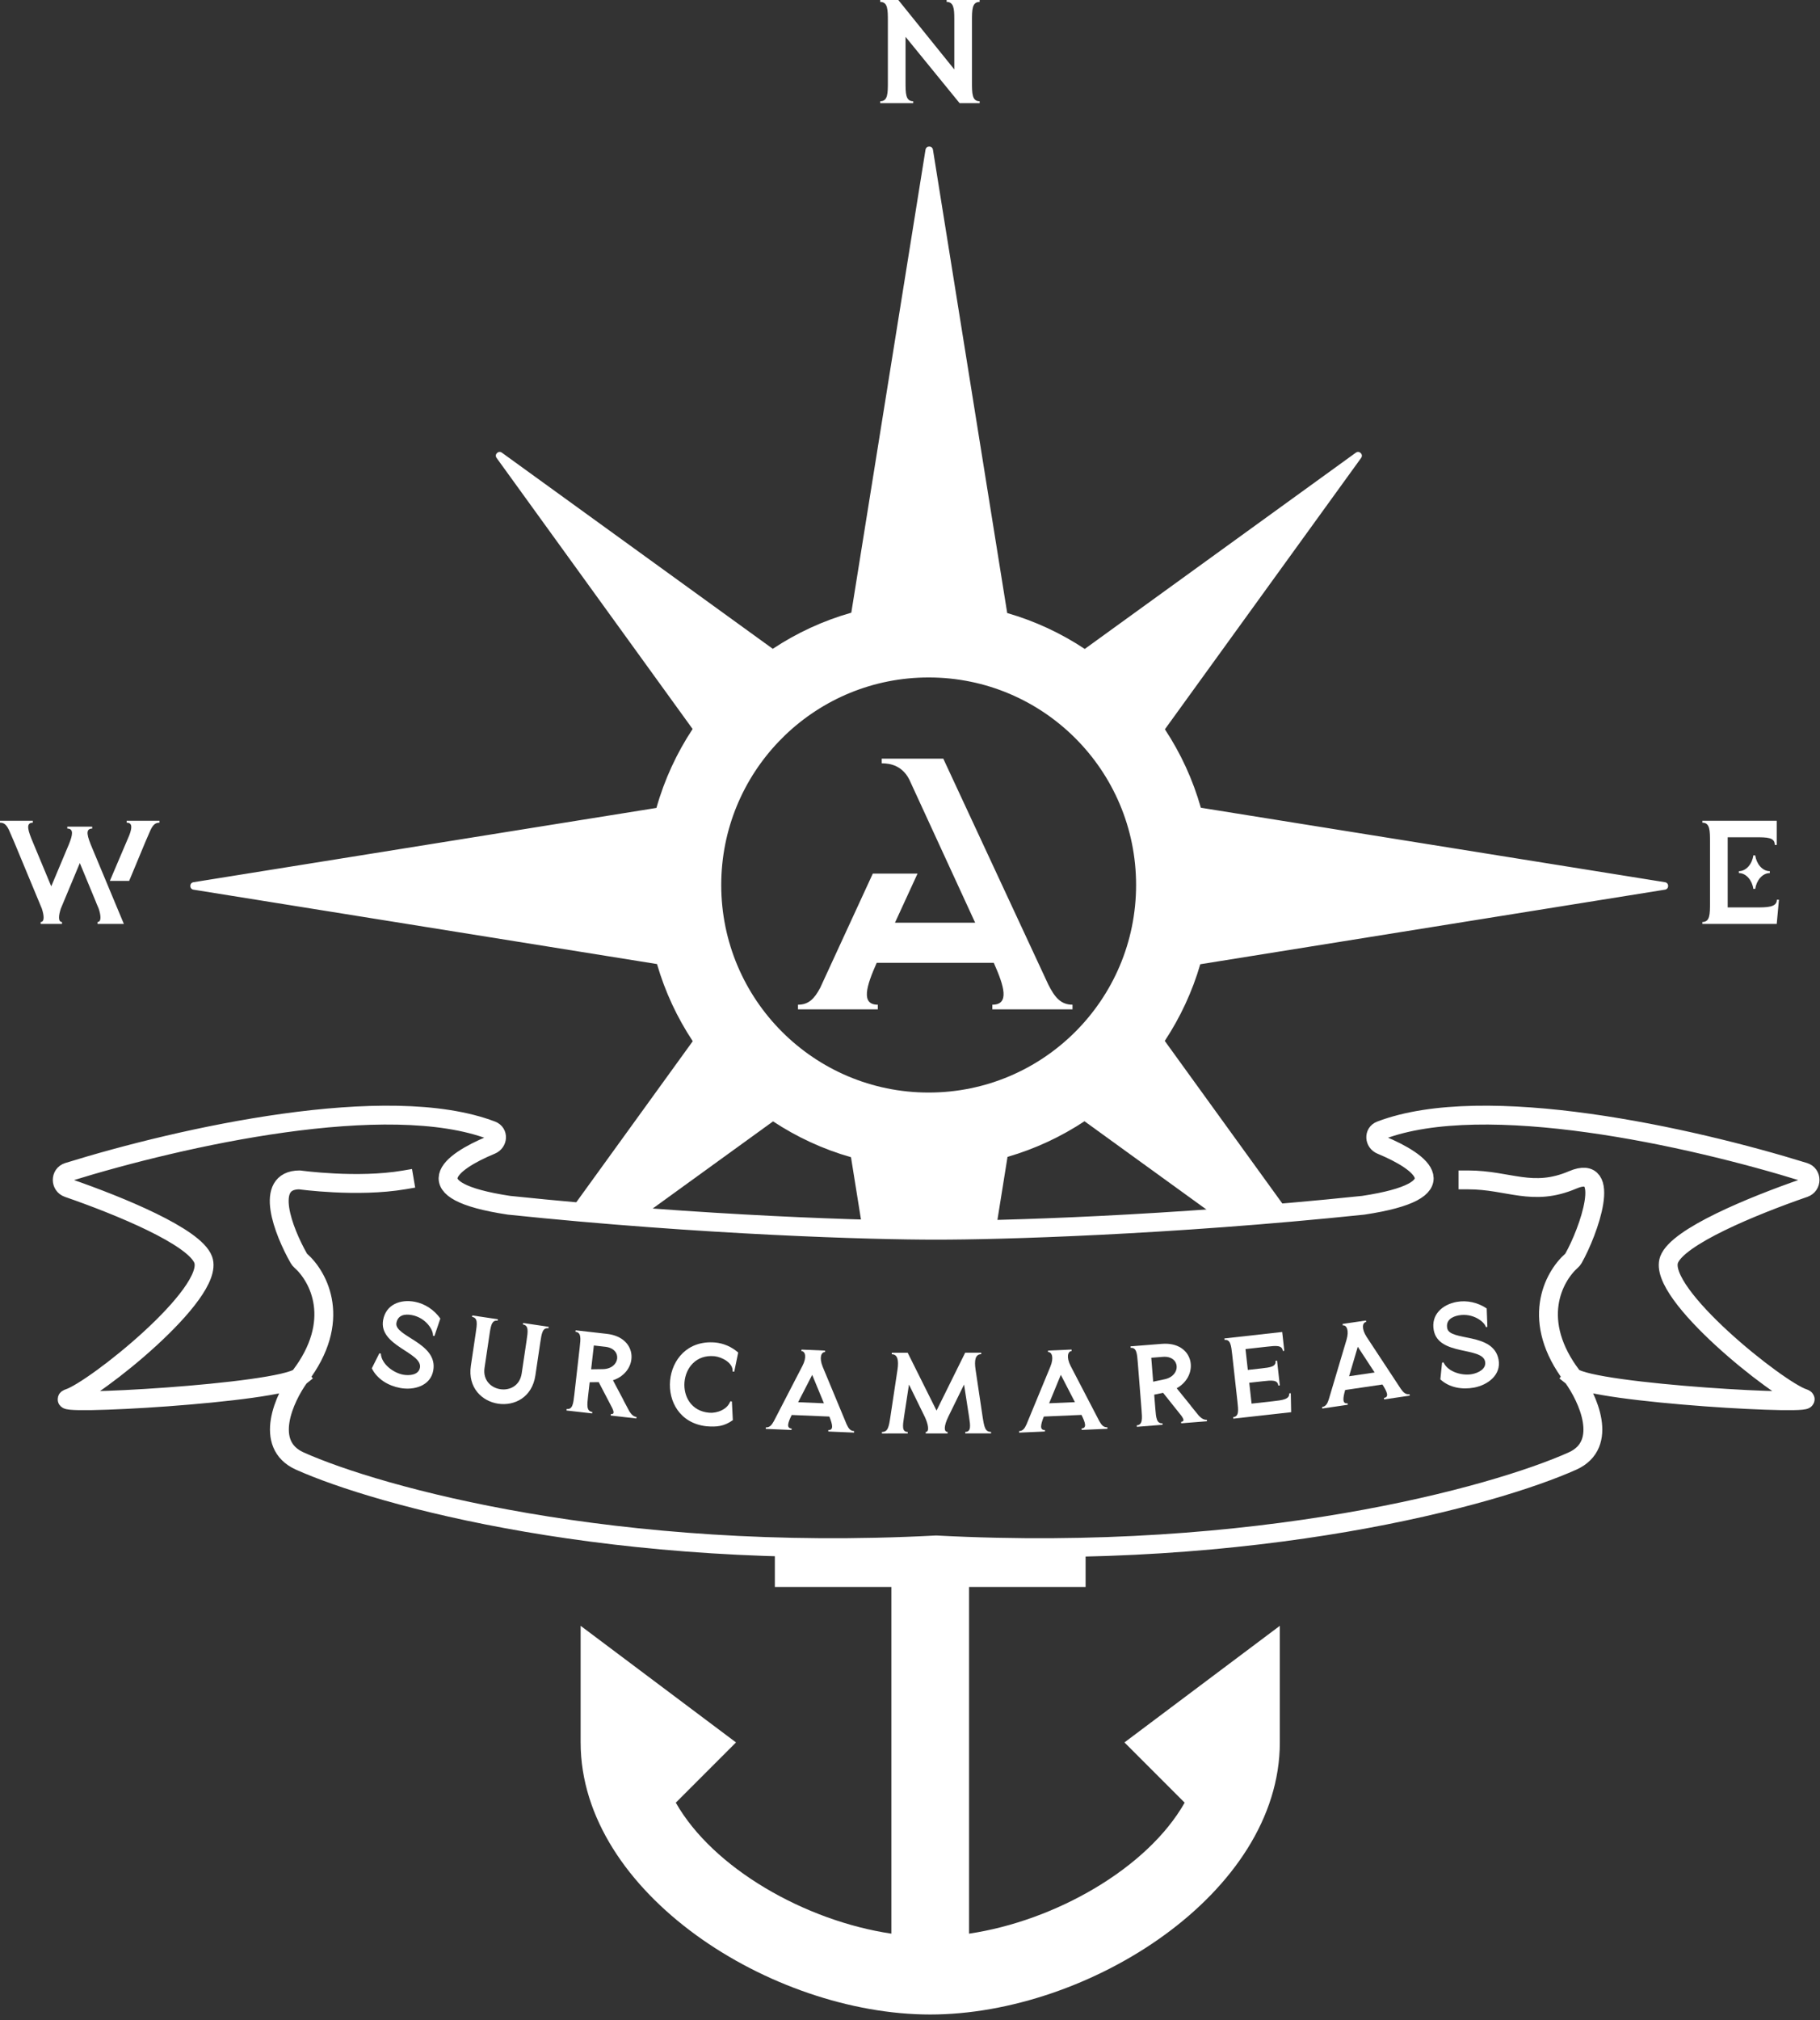 <svg width="183" height="203" viewBox="0 0 183 203" fill="none" xmlns="http://www.w3.org/2000/svg">
<rect x="0" y="0" width="183" height="203" fill="#333333" stroke="none"/>
<path d="M82.468 99.268L87.759 87.788H92.257L89.99 92.718H98.051L91.573 78.647C90.854 76.884 89.45 76.704 88.658 76.704V76.236H94.848L105.393 98.908C106.041 100.204 106.652 100.96 107.84 100.96V101.427H99.779V100.96C101.542 100.96 100.966 99.088 99.923 96.749H88.154C87.111 99.088 86.535 100.96 88.263 100.96V101.427H80.237V100.96C81.317 100.96 81.893 100.348 82.468 99.268Z" fill="white"/>
<path fill-rule="evenodd" clip-rule="evenodd" d="M90.326 0H88.505V0.193C89.275 0.193 89.275 0.977 89.275 2.147V8.219C89.275 9.389 89.275 10.173 88.505 10.173V10.366H91.822V10.173C91.052 10.173 91.052 9.389 91.052 8.219V3.702L96.487 10.366H98.501V10.173C97.731 10.173 97.731 9.389 97.731 8.219V2.147C97.731 0.977 97.731 0.193 98.501 0.193V0H95.184V0.193C95.88 0.193 95.954 0.844 95.954 1.851V6.975L90.326 0ZM93.808 15.046C93.74 14.62 93.127 14.62 93.059 15.046L85.598 61.567C82.761 62.373 80.103 63.607 77.702 65.197L50.462 45.486C50.112 45.234 49.679 45.667 49.932 46.016L69.642 73.256C68.047 75.667 66.809 78.335 66.004 81.186L19.454 88.651C19.029 88.719 19.029 89.332 19.454 89.4L66.061 96.875C66.869 99.658 68.091 102.266 69.656 104.627L57.296 121.709C59.736 121.93 62.122 122.128 64.436 122.304L77.73 112.684C80.116 114.258 82.752 115.483 85.567 116.285L86.723 123.497C89.905 123.59 92.434 123.623 94.128 123.62C95.567 123.623 97.607 123.599 100.138 123.535L101.306 116.251C104.084 115.446 106.687 114.229 109.044 112.67L122.494 122.403C124.788 122.235 127.158 122.045 129.586 121.832L117.116 104.598C118.668 102.25 119.882 99.659 120.687 96.894L167.413 89.4C167.839 89.332 167.839 88.719 167.413 88.651L120.744 81.167C119.942 78.335 118.713 75.683 117.13 73.284L136.861 46.016C137.114 45.667 136.681 45.234 136.331 45.486L109.072 65.21C106.699 63.637 104.075 62.41 101.274 61.602L93.808 15.046ZM109.157 155.467C104.394 155.579 99.373 155.522 94.128 155.246C88.445 155.545 83.026 155.588 77.911 155.435V159.468H89.628V194.308C80.958 193.019 71.701 187.746 67.951 181.145L74.005 175.091L58.382 163.374V175.091C58.382 190.246 77.599 202.432 93.534 202.432C109.47 202.432 128.686 190.246 128.686 175.091V163.374L113.063 175.091L119.117 181.145C115.367 187.746 106.111 193.019 97.44 194.308V159.468H109.157V155.467ZM78.338 74.481C74.735 78.229 72.52 83.321 72.52 88.931C72.52 100.449 81.858 109.787 93.377 109.787C104.895 109.787 114.233 100.449 114.233 88.931C114.233 77.412 104.895 68.075 93.377 68.075C87.767 68.075 82.675 70.289 78.926 73.892L78.338 74.481ZM6.234 92.842H4.087V92.65C4.487 92.65 4.443 92.013 4.206 91.302L1.436 84.638C1.323 84.39 1.227 84.162 1.141 83.955L1.141 83.955C0.8 83.14 0.603 82.669 0 82.669V82.476H3.302V82.669C2.532 82.669 2.843 83.528 3.302 84.624L5.153 89.066L6.945 84.801C7.301 83.913 7.434 83.261 6.767 83.261V83.069H9.27V83.261C8.5 83.261 8.811 84.12 9.27 85.216L12.454 92.842H9.803V92.65C10.203 92.65 10.159 92.013 9.922 91.302L9.67 90.71V90.695L8.026 86.726L6.116 91.302C5.879 92.013 5.835 92.65 6.234 92.65V92.842ZM14.601 84.638L12.987 88.518H11.047L13.002 83.928C13.283 83.187 13.328 82.669 12.735 82.669V82.476H16.038V82.669C15.435 82.669 15.238 83.14 14.897 83.955C14.81 84.162 14.715 84.39 14.601 84.638ZM178.649 82.476H171.171V82.669C171.941 82.669 171.941 83.454 171.941 84.624V90.695C171.941 91.865 171.941 92.65 171.171 92.65V92.842H178.649L178.871 90.414H178.664C178.664 91.184 177.672 91.184 176.502 91.184H173.718V84.135H176.502C177.672 84.135 178.457 84.135 178.457 84.905H178.649V82.476ZM176.295 89.318H176.487C176.606 88.503 177.183 87.733 177.953 87.733V87.541C177.183 87.541 176.606 86.786 176.487 85.956H176.295C176.191 86.786 175.599 87.541 174.843 87.541V87.733C175.599 87.733 176.191 88.503 176.295 89.318Z" fill="white"/>
<path d="M30.124 138.367C28.035 140.038 4.389 141.333 6.937 140.498C9.486 139.662 21.685 129.97 20.432 126.586C19.575 124.273 12.074 121.187 6.832 119.372C6.066 119.107 6.063 118.016 6.836 117.776C18.278 114.23 38.989 109.602 49.448 113.593C50.129 113.852 50.063 114.776 49.389 115.054C45.208 116.785 41.478 119.652 51.18 121.113C70.733 123.152 87.959 123.633 94.128 123.62C100.298 123.633 117.524 123.152 137.076 121.113C146.779 119.652 143.049 116.785 138.868 115.054C138.194 114.776 138.128 113.852 138.809 113.593C149.268 109.602 169.979 114.23 181.421 117.776C182.194 118.016 182.19 119.107 181.425 119.372C176.183 121.187 168.682 124.273 167.825 126.586C166.572 129.97 178.771 139.662 181.32 140.498C183.868 141.333 160.222 140.038 158.133 138.367M30.124 138.367C34.447 132.734 32.063 128.299 30.236 126.682C30.162 126.616 30.1 126.544 30.051 126.458C28.512 123.746 26.472 118.564 30.124 118.564C30.124 118.564 35.912 119.372 40.652 118.564M30.124 138.367C28.592 140.484 26.448 145.135 30.124 146.806C37.978 150.33 61.775 156.95 94.128 155.246C126.481 156.95 150.278 150.33 158.133 146.806C161.809 145.135 159.664 140.484 158.133 138.367M158.133 138.367C153.809 132.734 156.194 128.299 158.021 126.682C158.095 126.616 158.157 126.544 158.206 126.458C159.745 123.746 162.186 116.834 158.133 118.564C154.079 120.295 151.716 118.564 147.605 118.564" stroke="white" stroke-width="1.896" stroke-linecap="square" stroke-linejoin="round"/>
<path d="M44.276 132.498L43.682 134.25L43.534 134.223C43.592 133.656 42.82 132.407 41.395 132.145C40.711 132.019 40.006 132.137 39.86 132.935C39.608 134.302 44.075 134.935 43.562 137.727C43.276 139.277 41.615 139.726 40.248 139.475C39.074 139.259 37.943 138.615 37.392 137.512L37.38 137.51L38.143 135.989L38.291 136.016C38.356 137.076 39.56 137.958 40.54 138.138C41.145 138.249 42.087 138.187 42.225 137.435C42.506 135.907 38.043 135.252 38.523 132.642C38.81 131.08 40.252 130.544 41.688 130.808C42.725 130.999 43.669 131.632 44.276 132.498Z" fill="white"/>
<path d="M54.325 134.9L53.832 138.212C53.503 140.424 51.722 141.296 50.094 141.054C48.478 140.813 47.016 139.459 47.345 137.247L47.837 133.935C47.972 133.029 48.063 132.422 47.467 132.333L47.489 132.184L50.056 132.566L50.034 132.715C49.507 132.636 49.38 133.098 49.261 133.818L48.72 137.452C48.534 138.701 49.382 139.46 50.311 139.598C51.251 139.738 52.271 139.257 52.457 138.007L52.95 134.695C53.084 133.789 53.175 133.182 52.579 133.093L52.601 132.944L55.168 133.326L55.146 133.475C54.55 133.387 54.46 133.994 54.325 134.9Z" fill="white"/>
<path d="M59.539 142.03L56.96 141.736L56.977 141.586C57.576 141.655 57.646 141.045 57.749 140.135L58.287 135.414C58.391 134.505 58.461 133.895 57.862 133.826L57.879 133.677L61.022 134.035C64.234 134.401 64.203 137.85 61.633 138.7L62.68 140.673C62.689 140.698 62.699 140.711 62.697 140.722L63.293 141.84C63.492 142.142 63.701 142.353 64.001 142.387L63.984 142.537L61.405 142.243L61.422 142.093C61.767 142.132 61.737 141.884 61.579 141.528L60.201 138.886L59.29 138.899L59.131 140.292C59.027 141.202 58.958 141.812 59.556 141.88L59.539 142.03ZM59.711 135.203L59.438 137.598L60.618 137.581C62.371 137.548 62.612 135.534 60.874 135.336L59.711 135.203Z" fill="white"/>
<path d="M71.876 134.902C72.742 134.971 73.573 135.339 74.225 135.914L73.828 137.835L73.667 137.823C73.736 136.945 72.574 136.364 71.848 136.283L71.813 136.28C68.142 135.954 67.677 141.671 71.327 141.961C72.112 142.023 73.143 141.629 73.429 140.814L73.591 140.827L73.686 142.706L73.685 142.718L73.673 142.717C72.799 143.333 72.073 143.404 71.033 143.321C65.663 142.72 66.377 134.465 71.876 134.902Z" fill="white"/>
<path d="M80.59 135.617L82.963 135.717L82.957 135.868C82.564 135.851 82.353 136.434 82.721 137.342L85.123 143.115C85.314 143.54 85.501 143.792 85.883 143.808L85.876 143.958L83.283 143.849L83.289 143.699C83.857 143.723 83.697 143.113 83.392 142.346L79.607 142.187C79.239 142.926 79.029 143.52 79.596 143.544L79.59 143.694L76.996 143.585L77.003 143.435C77.373 143.45 77.58 143.227 77.805 142.819L80.683 137.257C81.138 136.383 80.977 135.784 80.584 135.768L80.59 135.617ZM81.666 138.156L80.252 140.904L82.845 141.012L81.666 138.156Z" fill="white"/>
<path d="M91.273 144.044L88.678 144.046L88.677 143.895C89.28 143.895 89.372 143.408 89.534 142.33L90.249 137.59C90.375 136.698 90.259 136.084 89.668 136.084L89.668 135.934L91.267 135.932L94.168 141.747L97.049 135.928L98.66 135.927L98.66 136.077C98.058 136.078 97.954 136.715 98.094 137.631L98.804 142.393C98.967 143.424 99.06 143.887 99.651 143.887L99.651 144.037L97.056 144.039L97.056 143.889C97.658 143.888 97.577 143.274 97.437 142.359L96.936 139.126L95.351 142.361C94.911 143.276 94.877 143.891 95.283 143.89L95.283 144.041L93.081 144.043L93.081 143.892C93.487 143.892 93.324 143.081 92.987 142.374L91.397 139.131L90.901 142.364C90.763 143.28 90.671 143.894 91.273 143.893L91.273 144.044Z" fill="white"/>
<path d="M105.376 135.715L107.749 135.612L107.755 135.762C107.362 135.779 107.202 136.378 107.646 137.252L110.532 142.798C110.759 143.205 110.966 143.44 111.348 143.423L111.355 143.574L108.762 143.687L108.755 143.536C109.322 143.512 109.111 142.918 108.743 142.18L104.957 142.345C104.654 143.112 104.495 143.722 105.062 143.697L105.069 143.848L102.475 143.961L102.469 143.81C102.839 143.794 103.026 143.554 103.216 143.128L105.609 137.34C105.987 136.431 105.776 135.848 105.382 135.865L105.376 135.715ZM106.665 138.153L105.49 141.011L108.084 140.898L106.665 138.153Z" fill="white"/>
<path d="M116.9 143.171L114.312 143.377L114.3 143.227C114.901 143.179 114.852 142.567 114.78 141.654L114.404 136.918C114.331 136.006 114.282 135.393 113.682 135.441L113.67 135.291L116.823 135.04C120.046 134.784 120.676 138.175 118.317 139.502L119.722 141.238C119.736 141.261 119.748 141.271 119.749 141.283L120.548 142.266C120.801 142.524 121.046 142.691 121.347 142.667L121.359 142.817L118.771 143.023L118.759 142.873C119.106 142.845 119.029 142.607 118.806 142.288L116.947 139.959L116.055 140.146L116.166 141.544C116.239 142.457 116.287 143.069 116.888 143.021L116.9 143.171ZM115.76 136.438L115.951 138.841L117.106 138.598C118.82 138.23 118.671 136.207 116.927 136.346L115.76 136.438Z" fill="white"/>
<path d="M123.109 134.496L128.925 133.847L129.136 135.735L128.986 135.752C128.919 135.153 128.309 135.221 127.399 135.323L125.234 135.564L125.468 137.66L126.804 137.511C127.714 137.41 128.324 137.342 128.257 136.743L128.407 136.726L128.685 139.214L128.535 139.23C128.468 138.632 127.858 138.7 126.948 138.801L125.612 138.95L125.846 141.046L128.011 140.805C128.921 140.703 129.692 140.617 129.626 140.018L129.787 140L129.825 141.908L124.009 142.557L123.992 142.407C124.591 142.341 124.523 141.73 124.421 140.82L123.895 136.099C123.793 135.189 123.725 134.578 123.126 134.645L123.109 134.496Z" fill="white"/>
<path d="M134.993 133.039L137.343 132.693L137.365 132.842C136.976 132.899 136.878 133.511 137.409 134.335L140.848 139.556C141.115 139.939 141.346 140.151 141.724 140.095L141.746 140.244L139.178 140.622L139.156 140.473C139.718 140.39 139.447 139.821 139.004 139.125L135.256 139.677C135.033 140.471 134.937 141.094 135.499 141.011L135.521 141.16L132.953 141.538L132.931 141.389C133.298 141.335 133.459 141.077 133.604 140.634L135.392 134.632C135.674 133.688 135.405 133.131 135.015 133.188L134.993 133.039ZM136.525 135.332L135.65 138.295L138.218 137.917L136.525 135.332Z" fill="white"/>
<path d="M149.487 131.483L149.556 133.332L149.408 133.36C149.26 132.81 148.094 131.916 146.67 132.178C145.986 132.304 145.369 132.665 145.516 133.463C145.767 134.83 150.167 133.833 150.68 136.625C150.965 138.175 149.572 139.185 148.205 139.437C147.031 139.653 145.745 139.453 144.838 138.619L144.826 138.621L144.998 136.928L145.146 136.9C145.583 137.869 147.023 138.264 148.003 138.084C148.607 137.972 149.466 137.579 149.327 136.827C149.046 135.3 144.642 136.274 144.162 133.665C143.875 132.103 145.032 131.089 146.468 130.825C147.505 130.634 148.613 130.89 149.487 131.483Z" fill="white"/>
</svg>
